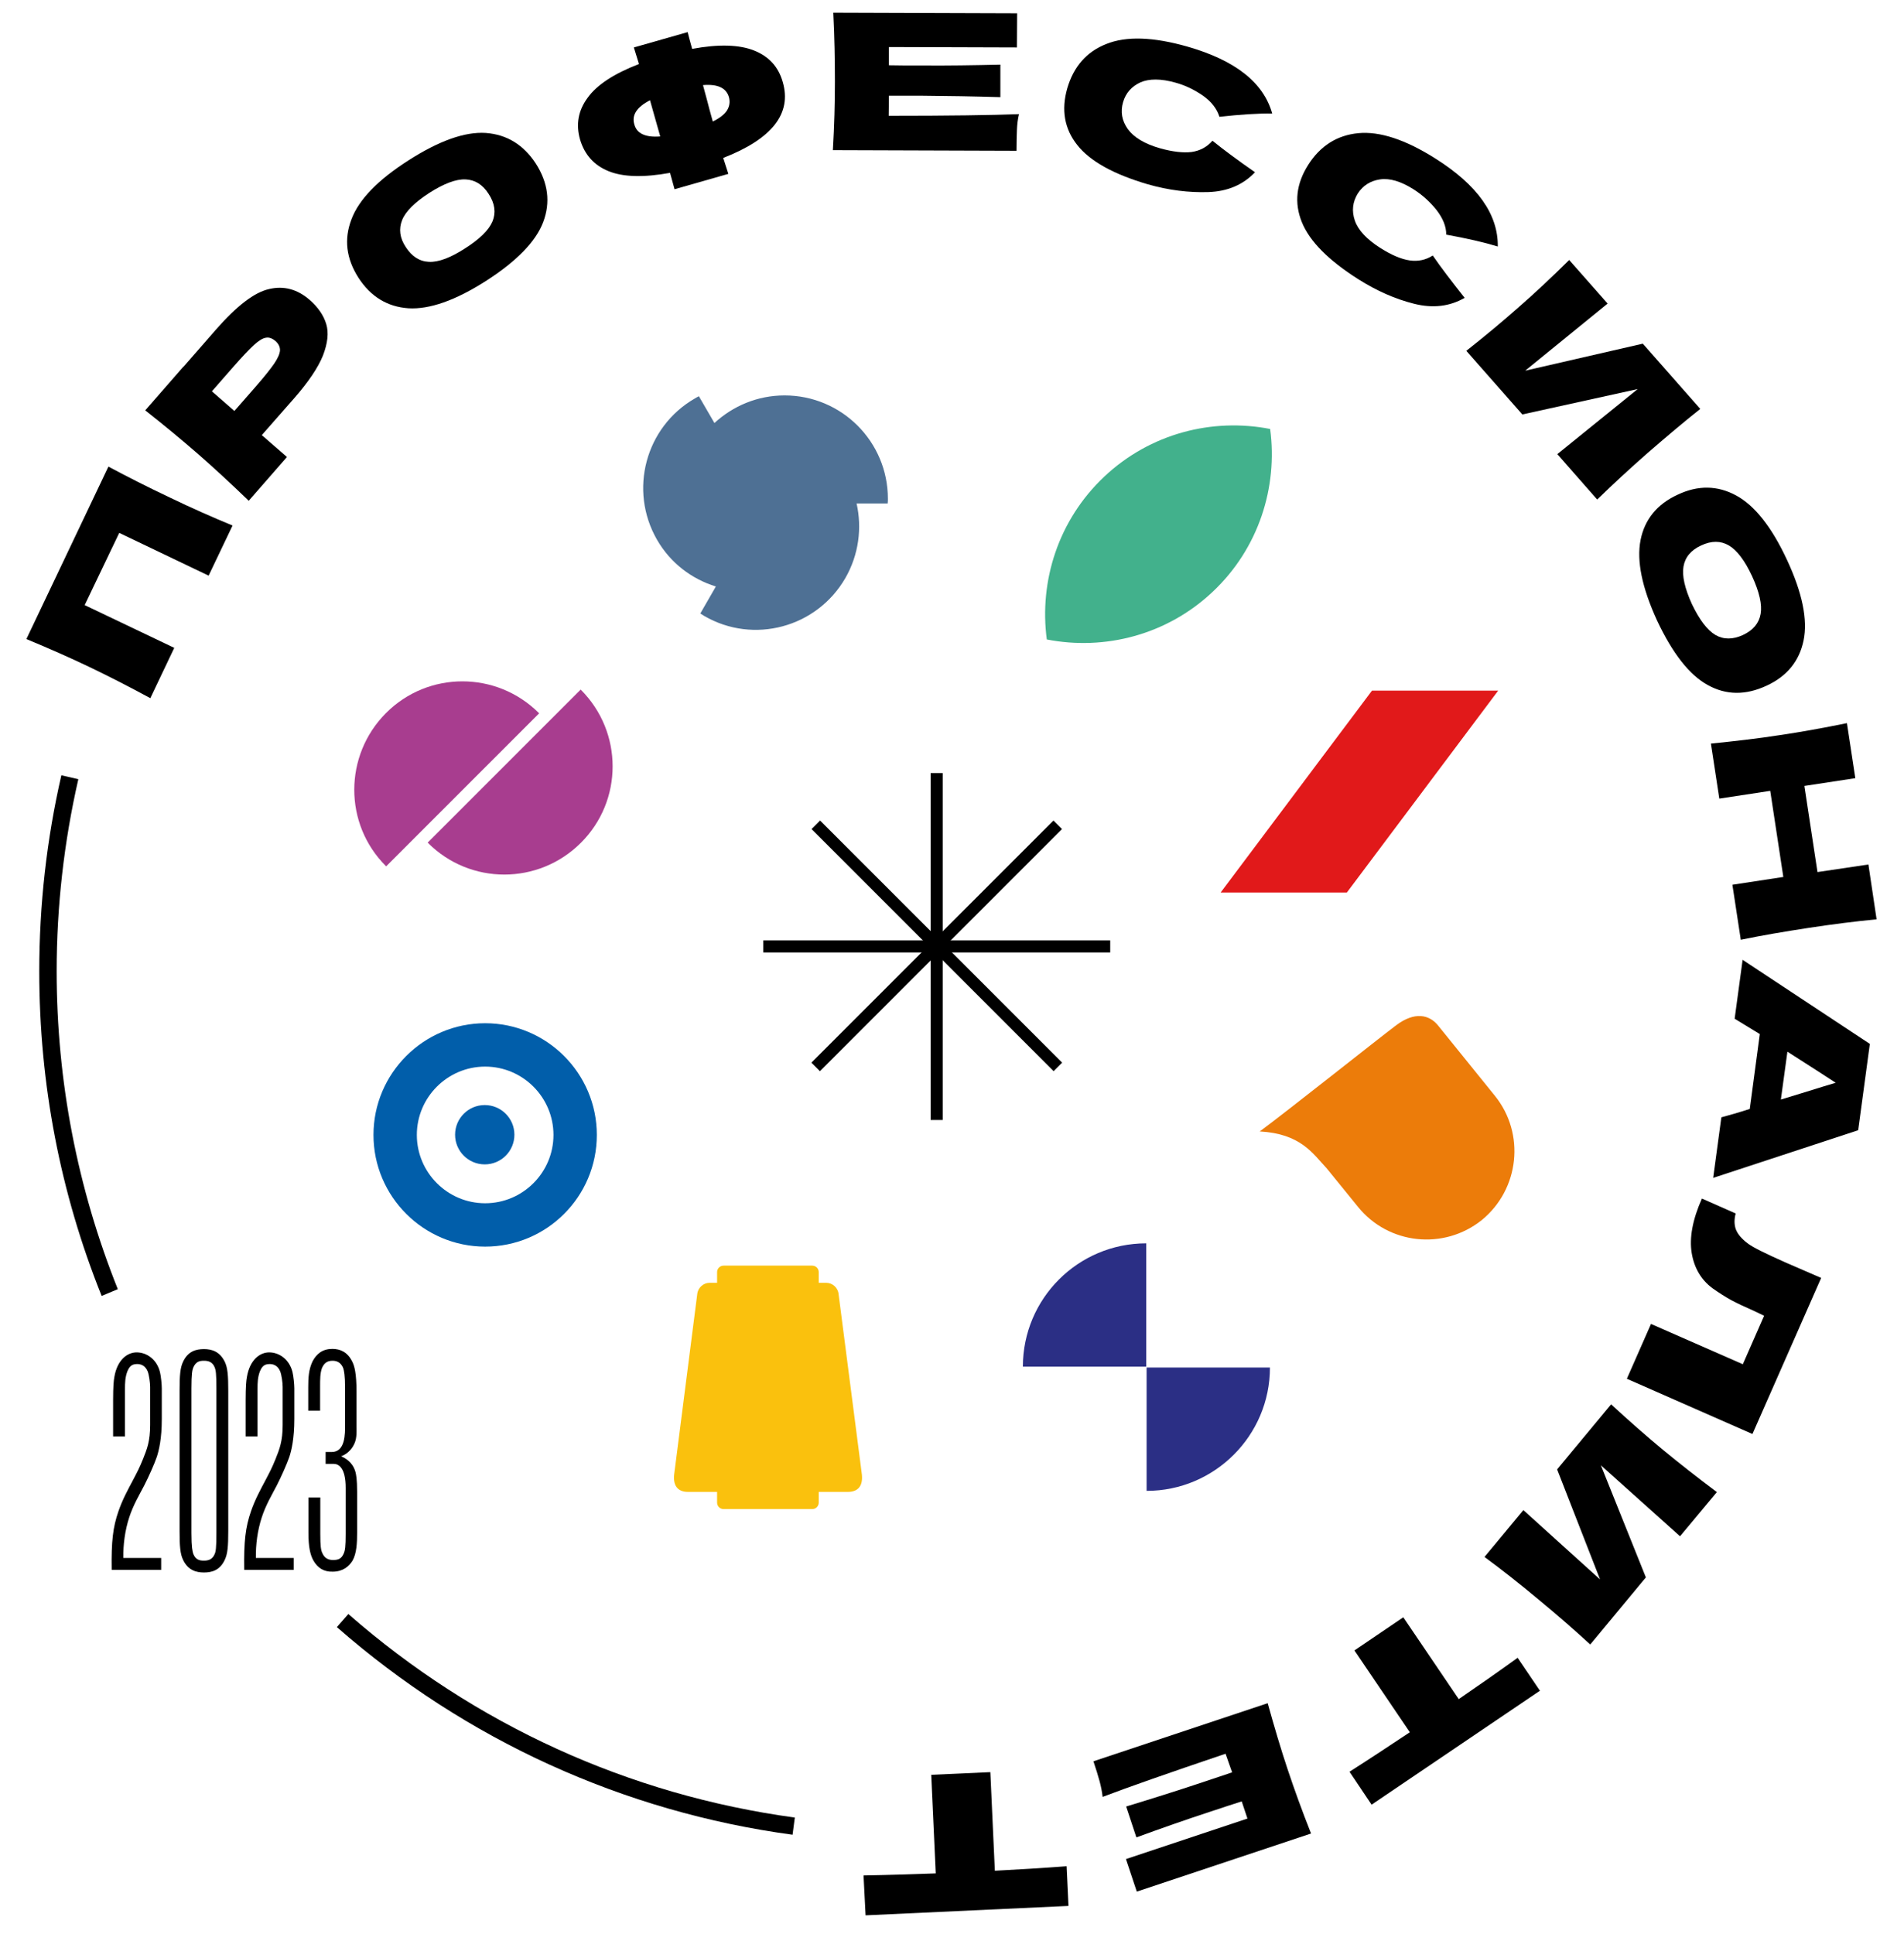 <?xml version="1.0" encoding="utf-8"?>
<!-- Generator: Adobe Illustrator 27.2.0, SVG Export Plug-In . SVG Version: 6.00 Build 0)  -->
<svg version="1.1" id="Слой_1" xmlns="http://www.w3.org/2000/svg" xmlns:xlink="http://www.w3.org/1999/xlink" x="0px" y="0px"
	 viewBox="0 0 930.9 945.6" style="enable-background:new 0 0 930.9 945.6;" xml:space="preserve">
<style type="text/css">
	.st0{fill:#4E7094;}
	.st1{fill:#42B18C;}
	.st2{fill:#FAC10D;}
	.st3{fill:#EC7C0A;}
	.st4{fill:#2B2F85;}
	.st5{fill:#A83D8F;}
	.st6{fill:#E1191A;}
	.st7{fill:#015EAA;}
</style>
<g>
	<path class="st0" d="M434.1,243.8c0-27.9-22.6-50.5-50.5-50.5c-13.3,0-25.3,5.2-34.3,13.5l-7.6-13.1c-0.7,0.3-1.3,0.7-2,1.1
		c-24.1,13.9-32.4,44.8-18.5,69c6.6,11.5,17.1,19.3,28.8,22.9l-7.6,13.2c0.6,0.4,1.3,0.8,1.9,1.2c24.1,14,55,5.7,69-18.5
		c6.6-11.5,8.2-24.5,5.5-36.5h15.2C434.1,245.3,434.1,244.5,434.1,243.8"/>
	<path class="st1" d="M539.9,233c-22.5,21.2-31.9,51.1-28.1,79.6c28.2,5.5,58.6-2.1,81.1-23.3c22.5-21.2,31.9-51.1,28.1-79.6
		C592.8,204.2,562.4,211.8,539.9,233"/>
	<path class="st2" d="M421.4,720.9l-11.4-88.3c-0.3-3.1-3-5.5-6-5.5h-3.7v-5.2c0-1.8-1.4-3.2-3.2-3.2h-43.3c-1.8,0-3.2,1.4-3.2,3.2
		v5.2h-3.7c-3,0-5.7,2.4-6,5.5l-11.3,88.3c-0.6,6,2.4,8.4,6.7,8.4h14.3v5.2c0,1.8,1.4,3.2,3.2,3.2h43.3c1.8,0,3.2-1.4,3.2-3.2v-5.2
		h14.3C419,729.3,422,726.9,421.4,720.9"/>
	<path class="st3" d="M730.9,535.7l-27.4-33.9c-4.6-6.1-12-7.3-20.9-0.6c-8.9,6.7-53.4,42.1-66.7,51.9c20,1.1,25.9,10.7,32.8,18.1
		l15.2,18.7c14.9,18.5,42,21.4,60.6,6.5C742.9,581.3,745.8,554.2,730.9,535.7"/>
	<path class="st4" d="M500.1,668.1h60.3v-60.3C527.1,607.8,500.1,634.8,500.1,668.1"/>
	<path class="st4" d="M620.9,668.5h-60.3v60.3C593.8,728.8,620.9,701.8,620.9,668.5"/>
	<g>
		<path class="st5" d="M263.6,348.7c0,0-0.1-0.1-0.1-0.1c-20.7-20.7-54.2-20.7-74.8,0s-20.7,54.2,0,74.8c0,0,0.1,0.1,0.1,0.1
			L263.6,348.7z"/>
		<path class="st5" d="M283.9,337.1c0,0,0.1,0.1,0.1,0.1c20.7,20.7,20.7,54.2,0,74.8c-20.7,20.7-54.2,20.7-74.8,0
			c0,0-0.1-0.1-0.1-0.1L283.9,337.1z"/>
	</g>
	<rect x="455" y="377.9" width="5.9" height="169.6"/>
	<rect x="455.2" y="378.7" transform="matrix(0.707 -0.707 0.707 0.707 -192.78 459.37)" width="5.9" height="167.4"/>
	<rect x="373.2" y="459.7" width="169.6" height="5.9"/>
	<rect x="374.4" y="459.4" transform="matrix(0.707 -0.707 0.707 0.707 -192.786 459.373)" width="167.4" height="5.9"/>
	<polygon class="st6" points="670.8,337.6 732.5,337.6 658.5,436.3 596.8,436.3 	"/>
	<path d="M83,243.2c10.8,5.2,21,9.7,30.7,13.7l-11.7,24.5l-43.7-20.9l-16.9,35.3l43.8,20.9l-11.7,24.6
		c-10.5-5.7-20.5-10.8-29.9-15.3c-9.4-4.5-19.6-9-30.7-13.6L53,228.1C62.2,233,72.2,238.1,83,243.2"/>
	<path d="M125.1,188.9c4.2-4.8,7.2-8.6,9-11.2c1.8-2.7,2.7-4.8,2.8-6.5c0-1.7-0.7-3.1-2.2-4.5c-1.6-1.3-3.1-1.9-4.7-1.6
		c-1.5,0.2-3.5,1.4-5.9,3.6c-2.4,2.2-5.7,5.7-10,10.6l-10.5,12l11,9.6L125.1,188.9z M105.6,161.1c10.1-11.5,18.7-18.2,26-19.8
		c7.2-1.7,13.8,0.1,19.8,5.3c4.1,3.6,6.8,7.5,8.1,11.8s0.7,9.4-1.6,15.4c-2.4,5.9-7,12.8-14,20.8L128,212.7l12.3,10.7l-18.7,21.4
		c-8.6-8.3-16.8-15.9-24.7-22.8c-7.8-6.8-16.5-14-25.9-21.4l18.7-21.4l0.1,0L105.6,161.1z"/>
	<path d="M240.8,108.2c1.7-4.2,1.2-8.7-1.9-13.4c-2.9-4.6-6.7-6.9-11.3-7.1c-4.6-0.2-10.5,2-17.7,6.6c-7.1,4.6-11.6,9-13.3,13.3
		c-1.7,4.3-1.2,8.7,1.8,13.2c3,4.6,6.7,7,11.4,7.2c4.6,0.2,10.5-2,17.6-6.6C234.5,116.9,239,112.5,240.8,108.2 M199.7,150.7
		c-10.3-0.7-18.5-5.7-24.5-15c-5.9-9.3-7.1-18.7-3.4-28.4c3.6-9.7,12.9-19.3,27.9-28.9c15-9.6,27.6-14.1,37.9-13.4
		C247.9,65.8,256,70.8,262,80c6,9.4,7.2,18.9,3.6,28.5c-3.6,9.6-13,19.2-28.1,28.9C222.6,146.9,210,151.3,199.7,150.7"/>
	<path d="M355.5,53.9c1.2-2,1.5-4.1,0.9-6.4c-1.3-4.5-5.5-6.5-12.7-5.9l2.1,7.8c0.5,2.2,1.5,5.6,2.7,10
		C352,57.7,354.3,55.8,355.5,53.9 M314.1,65.6c2.1,1,5,1.4,8.7,1.1l-2.8-9.9l-2.2-7.8c-6.4,3.3-9,7.2-7.7,11.7
		C310.7,63,312,64.6,314.1,65.6 M353.6,77.2l2.5,7.8l-26.3,7.5l-2.2-8c-12.8,2.3-22.8,2.1-30-0.8c-7.2-2.9-11.8-8.1-14-15.5
		c-2.1-7.4-0.9-14.2,3.7-20.4c4.5-6.3,12.9-11.8,25.1-16.5l-2.5-8.1l26.3-7.5c0.4,1.7,1.2,4.5,2.2,8.2c12.9-2.4,23-2.1,30.3,0.8
		c7.3,2.9,11.9,8,14,15.4C387.2,55.5,377.5,67.9,353.6,77.2"/>
	<path d="M434.5,56.6c29.3,0,50.5-0.3,63.7-0.8c-0.6,2.5-0.9,5.1-1,7.8c-0.1,2.7-0.2,6.1-0.2,10.1l-89.8-0.3c0.7-12,1-23.2,1-33.6
		c0-10.4-0.2-21.6-0.8-33.6l89.9,0.3l-0.1,16.7l-62.6-0.2l0,8.9c3.7,0.1,9.2,0.1,16.4,0.1c12.3,0.1,25-0.1,38.1-0.4l0,15.9
		c-13.1-0.4-25.8-0.6-38.1-0.7c-7.3,0-12.7,0-16.4,0L434.5,56.6z"/>
	<path d="M526.7,70.9c-6.3-7.9-7.9-17.2-4.9-27.7c3.1-10.6,9.4-17.9,19.1-21.7c9.7-3.9,22.9-3.5,39.7,1.3
		c23.4,6.7,37.2,17.6,41.4,32.7c-7.2-0.1-15.8,0.5-25.8,1.6c-1.2-3.9-3.9-7.4-8-10.3c-4.2-2.9-8.7-5.1-13.5-6.4
		c-7.1-2-12.9-2-17.2-0.1c-4.3,2-7.1,5.2-8.4,9.6c-1.4,4.7-0.6,9.1,2.3,13.2c2.9,4,8.1,7.2,15.8,9.4c6.1,1.7,11.3,2.3,15.4,1.8
		c4.1-0.6,7.5-2.4,10.2-5.5c5.3,4.3,12.3,9.5,20.8,15.4c-5.8,6.1-13.4,9.4-22.9,9.7c-9.5,0.3-19.3-0.9-29.5-3.8
		C544.5,85.2,532.9,78.8,526.7,70.9"/>
	<path d="M636.5,108.6c-3.8-9.4-2.8-18.7,3.1-28c5.9-9.3,14.1-14.5,24.5-15.5c10.4-1,23,3.1,37.7,12.4c20.6,13,30.7,27.3,30.5,43
		c-6.9-2.1-15.3-4-25.2-5.8c0-4.1-1.7-8.1-4.8-12.1c-3.2-4-6.9-7.3-11.1-10c-6.3-4-11.8-5.6-16.5-4.9c-4.7,0.7-8.3,3-10.8,6.8
		c-2.6,4.2-3.1,8.6-1.5,13.3c1.6,4.7,5.8,9.2,12.6,13.5c5.4,3.4,10.1,5.4,14.2,6c4.1,0.6,7.9-0.2,11.3-2.4
		c3.9,5.7,9.1,12.5,15.6,20.7c-7.3,4.2-15.5,5.2-24.7,2.9c-9.2-2.3-18.3-6.3-27.3-12C649.6,127.3,640.3,118,636.5,108.6"/>
	<path d="M786,148.4l-40.3,32.8l57.5-13.2l28.1,31.9c-8.2,6.5-16.7,13.7-25.7,21.5c-9,7.9-17.2,15.5-24.7,22.8L761.4,222l39.3-31.8
		l-56.4,12.4l-27.4-31.1c9.4-7.4,18-14.6,25.8-21.5c7.8-6.8,16-14.5,24.5-22.9L786,148.4z"/>
	<path d="M838.7,310.4c4,2.3,8.5,2.3,13.5,0c4.9-2.3,7.8-5.7,8.6-10.3c0.8-4.5-0.6-10.7-4.2-18.5c-3.6-7.7-7.4-12.7-11.4-15
		c-4-2.3-8.4-2.3-13.4,0c-5,2.3-7.9,5.7-8.7,10.3c-0.8,4.5,0.6,10.7,4.1,18.4C830.9,303,834.7,308,838.7,310.4 M802.1,264
		c2-10.1,8.1-17.6,18.2-22.2c9.9-4.7,19.5-4.5,28.5,0.4c9.1,4.9,17.4,15.4,24.9,31.5c7.5,16.1,10.2,29.3,8.1,39.4
		c-2.1,10.1-8.1,17.5-18.1,22.1c-10.1,4.7-19.7,4.7-28.7-0.3c-9-4.9-17.3-15.5-24.9-31.7C802.8,287.2,800.1,274.2,802.1,264"/>
	<path d="M917.5,449.4c-10.4,1-21.5,2.4-33.3,4.2c-11.8,1.8-22.9,3.7-33.1,5.8l-4.1-26.9l24.9-3.8l-6.4-42.1l-24.9,3.8l-4.1-26.9
		c11.9-1.2,23.1-2.5,33.4-4.1c10.3-1.5,21.3-3.5,33.1-5.9l4.1,26.9l-24.9,3.8l6.4,42.1l24.9-3.7L917.5,449.4z"/>
	<path d="M870.7,537.5c6.8-2,13.6-4.2,20.5-6.3l6.3-1.9c-5.2-3.4-13.1-8.5-23.6-15.2L870.7,537.5z M841.6,546.2
		c3.7-1,8.3-2.3,13.9-4.1l4.9-36.6l-12.3-7.5l3.9-28.8l62.2,41.1l-5.7,42.2l-70.9,23.3L841.6,546.2z"/>
	<path d="M795.4,674l11.8-26.8l44.9,19.7l10.4-23.7l-4.8-2.3c-4.3-1.9-8-3.6-11.2-5.3c-3.1-1.7-6.2-3.7-9.3-5.9
		c-5.5-4.1-8.9-9.9-10.1-17.2c-1.2-7.4,0.4-16.3,5-26.6l16.5,7.3c-0.8,3-0.7,5.6,0.1,7.8c0.9,2.3,2.8,4.6,5.9,6.9
		c2.5,1.9,8.6,4.9,18.5,9.3l17.3,7.5l-33.6,76.3L795.4,674z"/>
	<path d="M821.4,751l-38.7-34.7l22,54.8l-27.2,32.8c-7.7-7.1-16.1-14.4-25.3-22c-9.2-7.7-18-14.6-26.4-20.8l19-22.9l37.5,33.9
		l-21-53.8l26.4-31.8c8.8,8.1,17.2,15.5,25.3,22.2c8,6.6,16.8,13.5,26.4,20.7L821.4,751z"/>
	<path d="M659.8,866.1c10.2-6.5,20-13,29.5-19.3l-27.1-40l23.9-16.2l27.1,40c9.5-6.5,19.1-13.2,28.8-20.2l10.9,16.1l-82.3,55.7
		L659.8,866.1z"/>
	<path d="M599.2,857.3c-27.8,9.4-47.8,16.4-60.1,21.1c-0.3-2.6-0.8-5.1-1.5-7.7c-0.7-2.6-1.7-5.8-3-9.7l85.2-28.4
		c3.2,11.5,6.4,22.3,9.7,32.2c3.3,9.9,7.1,20.4,11.5,31.5l-85.2,28.4l-5.3-15.9l59.4-19.8l-2.8-8.4c-3.5,1.1-8.7,2.8-15.6,5.1
		c-11.6,3.8-23.6,8-35.9,12.5l-5-15.1c12.5-3.8,24.6-7.6,36.3-11.5c6.8-2.3,12.1-4,15.5-5.2L599.2,857.3z"/>
	<path d="M422.2,916.8c12.1-0.2,23.8-0.6,35.3-1l-2.2-48.2l28.9-1.3l2.2,48.2c11.5-0.6,23.2-1.3,35.1-2.2l0.9,19.4l-99.2,4.6
		L422.2,916.8z"/>
	<path d="M49.7,633.5c-20.3-50.5-30.5-103.8-30.5-158.7c0-32.3,3.6-64.5,10.8-95.8l8.3,1.9c-7,30.6-10.6,62.2-10.6,93.8
		c0,53.7,10.1,106,29.9,155.5L49.7,633.5z"/>
	<path d="M387.5,896.9c-82.7-11.2-159.8-46.3-222.8-101.5l5.6-6.4c61.8,54.1,137.3,88.5,218.3,99.5L387.5,896.9z"/>
	<g>
		<path class="st7" d="M237.2,609.4c-30.1,0-54.6-24.5-54.6-54.6c0-30.1,24.5-54.6,54.6-54.6s54.6,24.5,54.6,54.6
			C291.8,585,267.3,609.4,237.2,609.4z M237.2,521.4c-18.4,0-33.4,15-33.4,33.4s15,33.4,33.4,33.4s33.4-15,33.4-33.4
			S255.6,521.4,237.2,521.4z"/>
		<circle class="st7" cx="237" cy="554.7" r="14.5"/>
	</g>
	<g>
		<path d="M54.6,767.2c-0.2-13.7,0.6-20.6,3.3-28.4c2-5.8,4.6-10.5,7.3-15.6c2-3.8,2.9-5.5,4.7-9.9c2-5,3.5-8.8,3.5-16.7V678
			c0-2-0.5-5.8-1.2-7.6c-1.2-2.9-3.3-3.6-5.2-3.6c-3,0-3.9,1.7-4.7,3.5c-1.1,2.9-1.2,5.5-1.2,8.8v23.1h-5.8v-17.9
			c0-6.4,0.3-9.6,0.6-11.1c1.4-8.5,6.4-12.1,10.9-12.1c5,0,9.9,3.5,11.4,9.6c0.5,2,0.9,6.1,0.9,8v15c0,9.6-1.4,15.3-2.4,18.4
			c-1.1,3.3-4.1,10-6.2,14.1c-2.4,4.6-5.3,9.4-7.3,15.5c-2.1,6.4-3,13.3-2.9,19.9h18.5v5.8H54.6z"/>
		<path d="M89.5,762.5c-1.4-2.9-1.7-6.7-1.7-14.1v-68.6c0-7.4,0.3-11.2,1.7-14.1c2.4-5.2,6.4-6.2,10.2-6.2c3.8,0,7.7,1.1,10.2,6.2
			c1.4,2.9,1.7,6.7,1.7,14.1v68.6c0,7.4-0.3,11.2-1.7,14.1c-2.4,5.2-6.4,6.2-10.2,6.2C95.9,768.7,91.9,767.6,89.5,762.5z M105,759.6
			c0.5-1.2,0.8-2.9,0.8-10.2v-70.7c0-7.3-0.3-8.9-0.8-10.2c-1.2-3-3.5-3.3-5.3-3.3c-2,0-3.9,0.3-5.2,3.3c-0.5,1.2-0.9,3-0.9,10.2
			v70.7c0,7.1,0.5,8.9,0.9,10.2c1.2,3,3.2,3.3,5.2,3.3C101.5,762.9,103.8,762.6,105,759.6z"/>
		<path d="M119.4,767.2c-0.2-13.7,0.6-20.6,3.3-28.4c2-5.8,4.6-10.5,7.3-15.6c2-3.8,2.9-5.5,4.7-9.9c2-5,3.5-8.8,3.5-16.7V678
			c0-2-0.5-5.8-1.2-7.6c-1.2-2.9-3.3-3.6-5.2-3.6c-3,0-3.9,1.7-4.7,3.5c-1.1,2.9-1.2,5.5-1.2,8.8v23.1h-5.8v-17.9
			c0-6.4,0.3-9.6,0.6-11.1c1.4-8.5,6.4-12.1,10.9-12.1c5,0,9.9,3.5,11.4,9.6c0.5,2,0.9,6.1,0.9,8v15c0,9.6-1.4,15.3-2.4,18.4
			c-1.1,3.3-4.1,10-6.2,14.1c-2.4,4.6-5.3,9.4-7.3,15.5c-2.1,6.4-3,13.3-2.9,19.9h18.5v5.8H119.4z"/>
		<path d="M153.2,762.8c-1.5-2.7-2.4-6.5-2.4-13.5V732h5.8v17.9c0,5.9,0.3,7.7,0.9,9.1c1.1,2.7,3,3.6,5.3,3.6c2.6,0,4.2-0.6,5.3-3.3
			c0.6-1.4,0.9-3.2,0.9-9.4v-22.6c0-9.9-3.5-11.7-5.9-11.7h-3.9v-5.8h3c6.7,0,6.5-9.1,6.5-13.2v-18.2c0-6.1-0.5-8.3-0.9-9.6
			c-1.1-2.7-3-3.6-5.2-3.6c-2.6,0-4.1,1.1-5.2,3.6c-0.9,2.6-0.9,5.3-0.9,9.1v11.7h-5.8v-11.5c0-4.5,0.2-8.6,2.1-12.6
			c2-3.8,5-6.1,9.7-6.1c3.8,0,7.4,1.5,9.7,6.2c1.1,2.1,2.1,5.8,2.1,14.6v16.8c0,3.6,0.3,6.7-1.7,10c-1.1,1.8-2.9,3.8-5.8,4.9
			c3.9,1.7,6.1,4.4,7,7.7c0.3,1.2,0.8,3.5,0.8,9.7v19.9c0,4.9-0.2,10.2-2.3,13.8c-1.7,2.7-4.6,5.3-9.7,5.3
			C158.3,768.4,155.3,766.5,153.2,762.8z"/>
	</g>
</g>
</svg>
